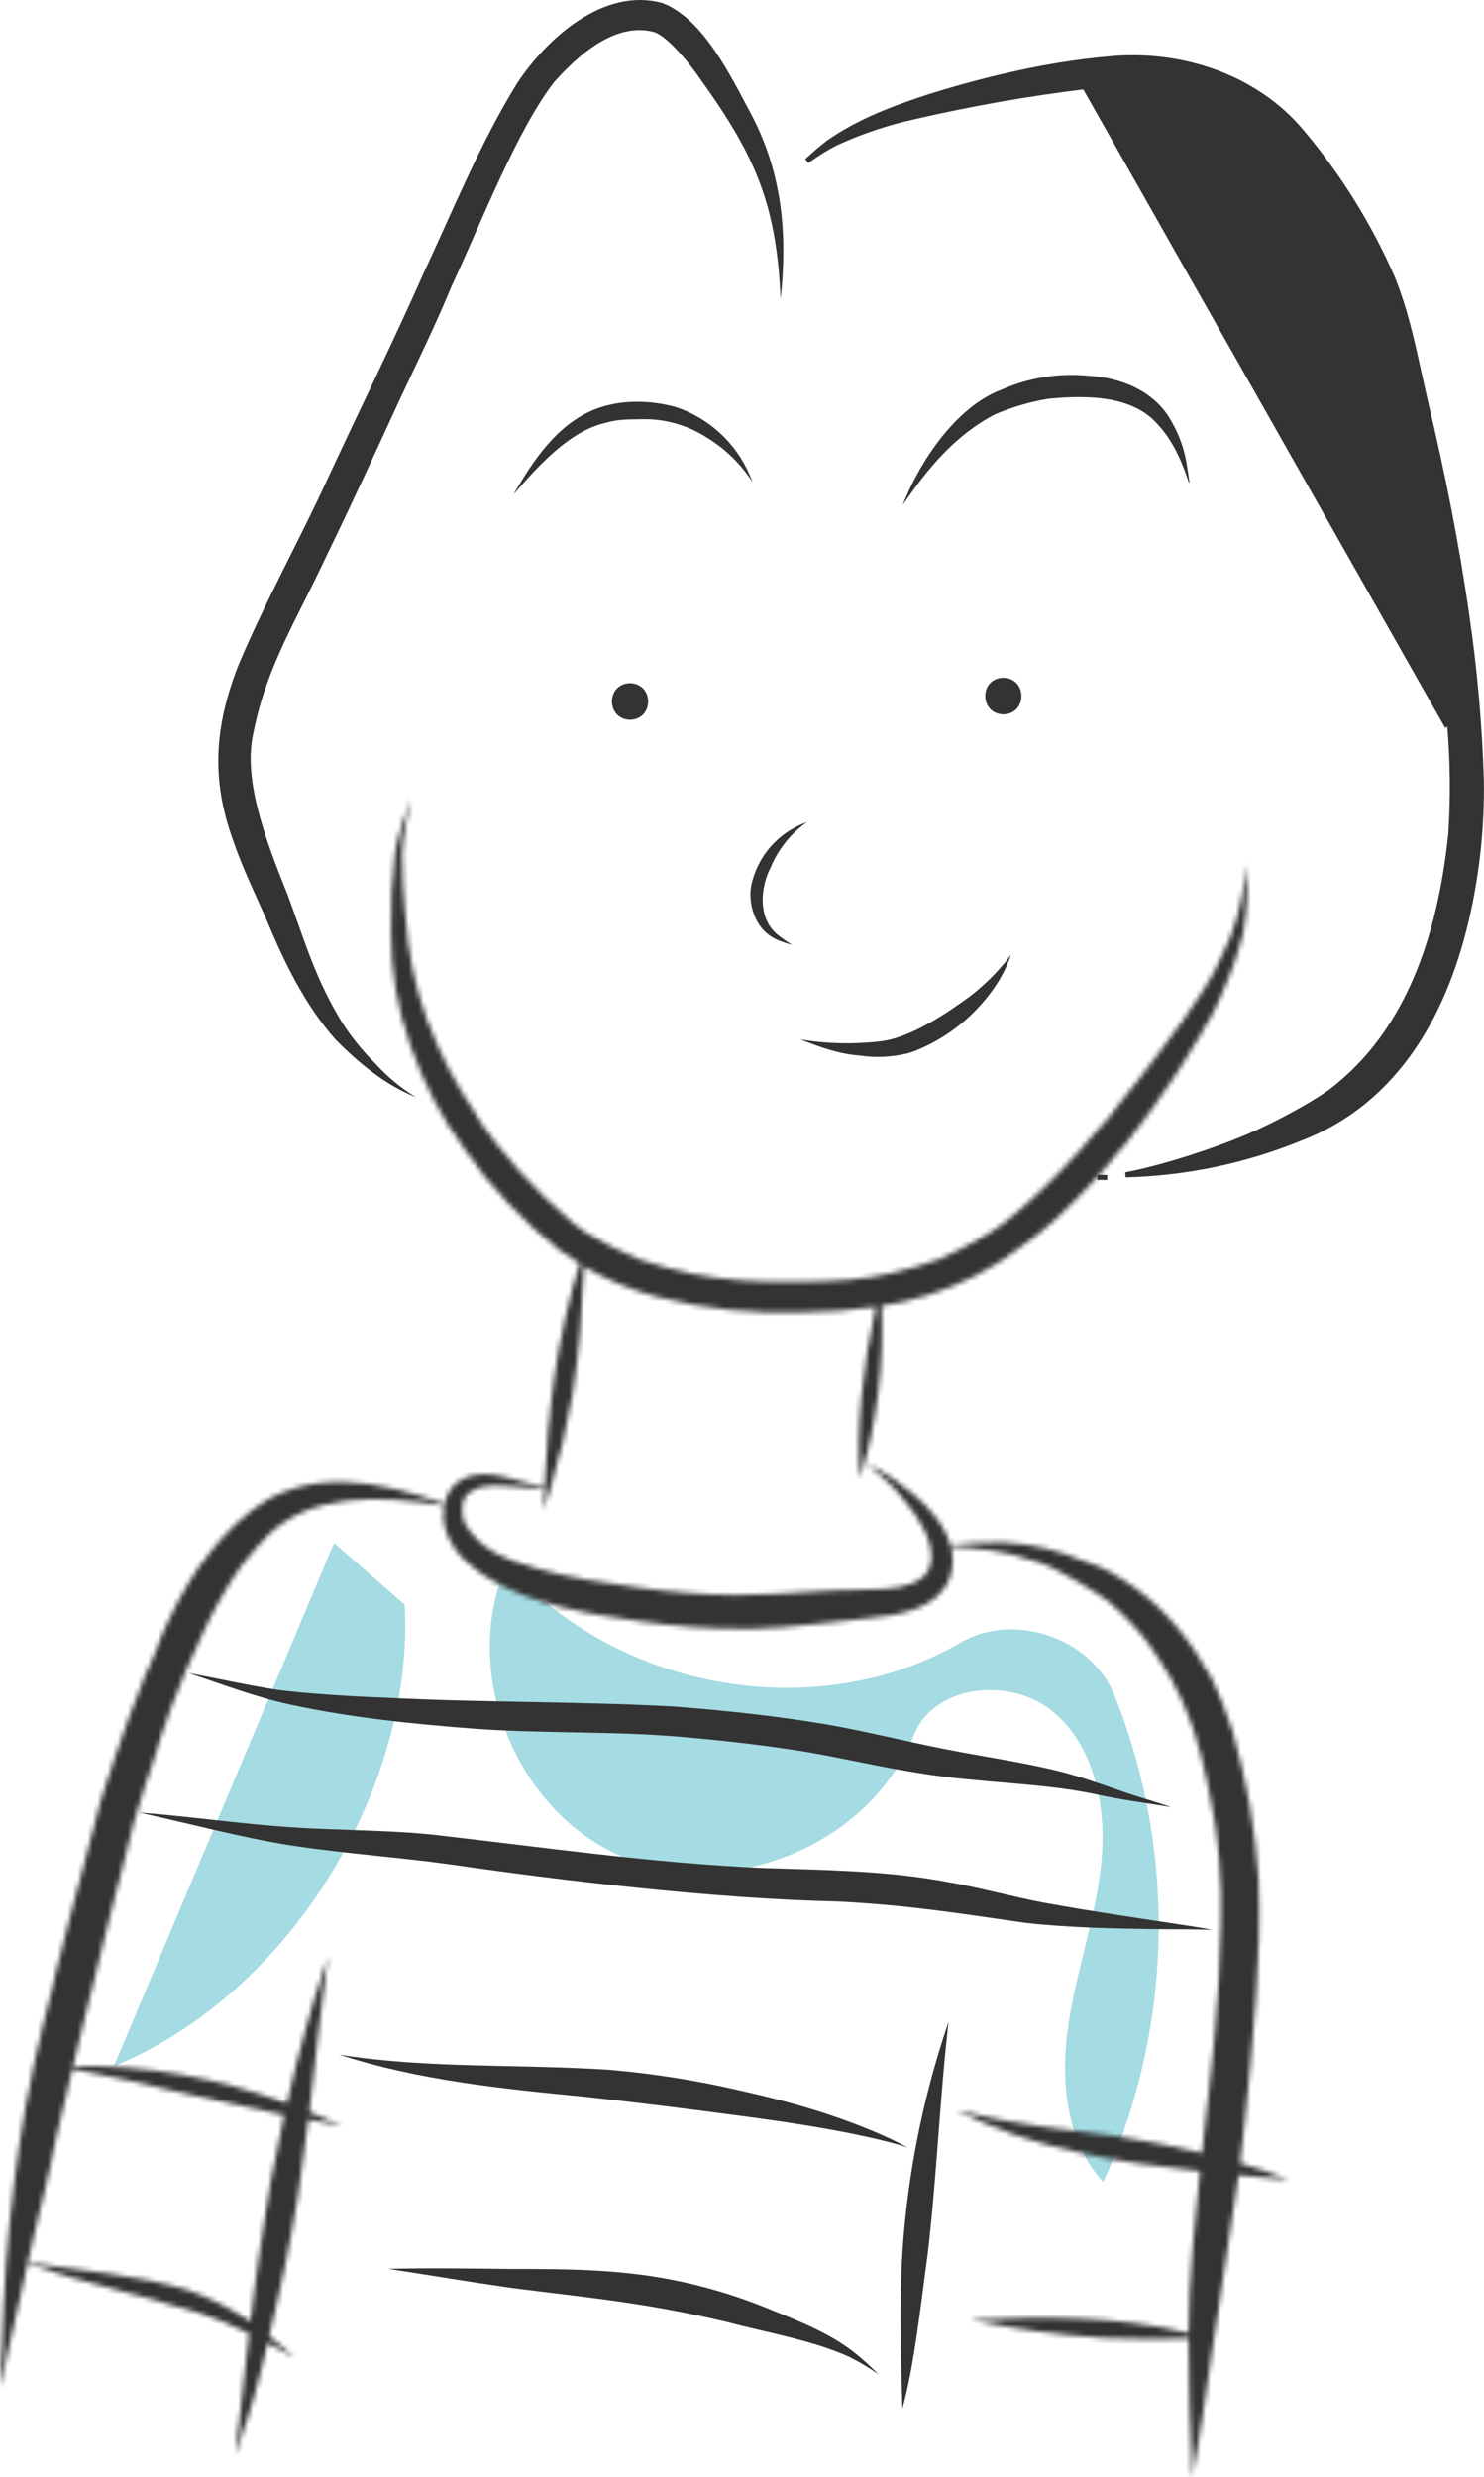<svg width="296" height="494" viewBox="0 0 296 494" fill="none" xmlns="http://www.w3.org/2000/svg">
<g clip-path="url(#clip0_52_199)">
<path d="M80.714 320.021L66.642 307.699C51.999 342.485 37.356 377.271 22.713 412.057C59.427 396.845 82.753 354.577 80.714 320.021Z" fill="#A5DBE2"/>
<path d="M101.079 311.947C91.636 333.281 102.789 361.316 124.311 370.343C145.833 379.371 173.663 367.687 182.28 346.006C186.342 335.786 201.789 334.338 210.172 341.46C218.555 348.583 220.768 360.773 219.638 371.712C218.508 382.651 214.637 393.136 213.057 404.019C211.477 414.902 212.611 427.045 220.052 435.146C226.952 419.927 230.703 403.471 231.079 386.766C231.455 370.062 228.449 353.454 222.24 337.94C217.644 326.639 202.207 321.384 191.666 327.533C163.094 344.197 122.942 337.167 101.079 311.947Z" fill="#A5DBE2"/>
<path d="M125.669 136.235C120.853 136.354 120.866 143.406 125.67 143.539C130.486 143.419 130.473 136.367 125.669 136.235Z" fill="#333333"/>
<path d="M200.128 135.156C195.312 135.276 195.324 142.328 200.128 142.46C204.944 142.341 204.932 135.289 200.128 135.156Z" fill="#333333"/>
<path d="M149.503 94.672C148.135 91.496 146.106 88.646 143.552 86.314C140.998 83.981 137.976 82.218 134.687 81.142C129.539 79.773 123.845 79.646 118.821 81.563C111.153 84.541 106.38 91.78 102.418 98.616C107.588 92.6 113.213 86.612 119.64 84.631C122.928 83.663 124.242 83.636 127.758 83.607C132.485 83.447 137.146 84.748 141.106 87.333C144.437 89.378 147.307 92.091 149.537 95.301C149.745 95.572 149.943 95.85 150.145 96.125C149.939 95.638 149.726 95.153 149.503 94.672Z" fill="#333333"/>
<path d="M236.782 93.062C236.337 89.883 235.277 86.82 233.66 84.045C230.426 78.043 223.626 75.273 217.084 74.935C211.224 74.355 205.314 75.289 199.92 77.649C194.946 79.488 191.017 83.222 187.728 87.276C184.534 91.373 181.95 95.91 180.056 100.747C185.134 93.202 190.724 86.675 198.422 82.653C201.853 81.183 205.447 80.13 209.129 79.515C214.678 79.023 225.1 78.274 230.598 84.289C233.474 87.255 235.262 90.864 236.756 95.114C237.735 98.314 236.922 94.211 236.782 93.062Z" fill="#333333"/>
<path d="M149.715 22.558C145.754 15.195 140.231 3.634 132.077 0.595C120.464 -2.579 109.136 7.561 103.165 16.582C95.752 28.555 90.478 41.701 84.515 54.424C78.436 68.195 71.739 81.687 65.412 95.346C59.65 107.93 52.853 120.032 47.495 132.798C42.833 144.796 42.041 155.299 46.472 167.537C48.297 172.936 50.807 178.064 53.099 183.273C56.687 191.853 60.764 200.386 67.002 207.389C71.602 212.014 76.837 216.365 82.948 218.8C80.024 217.009 77.366 214.818 75.049 212.291C72.494 209.768 70.219 206.977 68.265 203.965C62.886 195.151 60.944 188.108 57.353 178.383C52.507 166.424 48.433 154.969 50.6 145.882C53.209 132.771 59.272 123.457 65.31 110.454C70.278 100.274 74.992 89.972 79.729 79.684C83.211 72.283 86.814 64.938 89.942 57.377C96.089 44.113 103.163 25.887 110.503 16.404C117.059 8.993 123.977 4.625 130.477 6.396C132.728 7.052 136.958 11.724 139.881 16.062C150.816 31.27 154.915 41.036 155.699 59.664C157.118 46.518 156.012 34.416 149.715 22.558Z" fill="#333333"/>
<path d="M254.539 30.068C261.279 37.426 269.587 51.92 272.813 60.757C274.7 66.733 276.066 72.849 277.43 78.961C277.645 79.924 277.86 80.887 278.077 81.849C278.59 84.126 279.119 86.4 279.648 88.674C280.764 93.476 281.881 98.278 282.849 103.113C285.819 118.607 287.738 129.714 288.686 144.902M254.539 30.068L254.913 29.736C254.912 29.735 254.911 29.734 254.911 29.733M254.539 30.068L254.908 29.73C254.909 29.731 254.91 29.732 254.911 29.733M254.539 30.068C248.788 23.585 244.328 20.915 236.371 18.62C230.176 16.755 224.527 17.13 216.605 17.772L288.686 144.902M254.911 29.733C261.7 37.148 270.038 51.698 273.283 60.585L273.286 60.596L273.29 60.606C275.184 66.604 276.555 72.744 277.919 78.855C278.134 79.817 278.348 80.779 278.565 81.739L278.565 81.739C279.076 84.009 279.604 86.279 280.132 88.55C281.25 93.357 282.37 98.173 283.339 103.014L283.34 103.019C286.311 118.517 288.235 129.648 289.185 144.866M254.911 29.733C252.015 26.47 249.427 24.146 246.547 22.349C243.666 20.552 240.515 19.295 236.513 18.141C230.215 16.245 224.476 16.632 216.565 17.274L216.555 17.275L216.545 17.276C204.972 18.679 193.482 20.702 182.125 23.335C176.842 24.506 171.698 26.235 166.781 28.495L166.772 28.499L166.763 28.504C164.681 29.562 162.776 30.781 160.952 32.094C162.3 30.838 163.703 29.641 165.156 28.506C171.332 24.131 178.537 21.492 185.76 19.146C197.269 15.601 209.104 12.822 221.091 11.755L221.091 11.755L221.096 11.754C235.396 10.324 250.45 15.227 259.739 26.414L259.741 26.416C267.062 35.133 273.101 44.849 277.678 55.27C280.231 61.515 281.675 68.11 283.126 74.734C283.551 76.674 283.976 78.617 284.43 80.554L284.431 80.555C287.745 94.477 290.551 108.511 292.564 122.676L292.565 122.678C294.17 133.642 295.142 144.69 295.477 155.766C295.592 164.499 294.716 173.217 292.865 181.753C288.596 201.439 278.821 219.589 259.232 227.058L259.222 227.062C248.177 231.554 236.418 234 224.518 234.291C232.575 232.736 242.307 229.403 247.845 227.118C251.161 225.75 255.102 223.824 258.623 221.878C262.129 219.94 265.259 217.962 266.941 216.482C282.064 204.073 287.497 184.393 289.383 166.26L289.384 166.25L289.385 166.24C289.837 159.12 289.771 151.976 289.185 144.866M289.185 144.866C289.185 144.865 289.185 144.863 289.184 144.861L288.686 144.902M289.185 144.866C289.185 144.868 289.185 144.87 289.185 144.871L288.686 144.902M218.895 234.795C219.542 234.806 220.19 234.811 220.838 234.812L218.895 234.795Z" fill="#333333" stroke="#333333"/>
<path d="M181.066 210.049C181.599 209.902 182.123 209.726 182.637 209.523C189.32 206.825 195.006 202.13 198.918 196.08C200.061 194.299 200.979 192.384 201.652 190.378C201.385 190.763 200.96 191.315 200.744 191.592C198.591 194.242 196.137 196.633 193.432 198.716C189.489 201.591 182.157 206.723 176.069 207.6C170.601 208.297 165.061 208.189 159.625 207.278C163.465 208.793 167.361 210.211 171.514 210.505C174.631 210.962 177.806 210.824 180.871 210.099" fill="#333333"/>
<path d="M153.714 173.006C155.211 169.372 157.712 166.239 160.925 163.972C158.139 164.951 155.654 166.633 153.71 168.853C151.766 171.074 150.429 173.759 149.828 176.649C149.125 180.879 150.992 185.822 155.179 187.472C156.084 187.856 157.016 188.172 157.967 188.416C157.117 187.884 156.285 187.319 155.489 186.709C150.778 183.283 151.838 176.534 153.714 173.006Z" fill="#333333"/>
<mask id="path-11-inside-1_52_199" fill="white">
<path d="M247.368 431.351C247.725 428.539 248.06 425.724 248.344 422.902C249.884 406.853 251.694 390.731 251.039 374.587C250.367 364.723 248.668 354.956 245.97 345.445C241.462 330.694 231.424 316.851 216.548 311.413C211.467 309.132 206.004 307.822 200.441 307.55C196.814 307.446 193.183 307.601 189.577 308.015C187.993 302.535 182.577 297.97 178.005 294.869C176.381 293.716 174.633 292.747 172.795 291.98C172.97 292.1 173.146 292.221 173.322 292.343C179.429 297.225 187.98 306.408 185.291 313.065C182.608 318.298 172.235 316.584 162.898 317.391C157.531 317.695 152.164 318.116 146.785 318.114C140.216 318.034 133.659 317.533 127.155 316.615C120.236 315.612 113.273 314.746 106.566 312.698C101.503 311.121 96.796 309.351 93.557 305.155C92.745 304.239 92.262 303.078 92.187 301.857C92.046 300.086 92.341 298.549 93.484 297.735C95.483 296.268 98.09 296.189 100.506 296.344C103.203 296.511 105.895 296.75 108.588 296.969C108.545 298.104 108.508 299.238 108.478 300.372C108.483 300.598 108.394 301.295 108.521 300.834C108.933 299.582 109.318 298.322 109.696 297.06C109.865 297.073 110.034 297.088 110.203 297.101C110.043 297.057 109.884 297.013 109.724 296.969C109.786 296.761 109.856 296.556 109.918 296.348C111.68 290.325 113.093 284.206 114.152 278.02C115.572 269.613 115.992 261.084 116.486 252.578C121.006 255.233 125.87 257.253 130.941 258.582C140.401 261.009 150.165 262.042 159.924 261.651C164.85 261.644 169.77 261.289 174.646 260.589C172.218 271.87 170.638 285.147 171.555 294.816C174.877 283.664 176.314 272.035 175.806 260.41C182.275 259.432 188.551 257.443 194.402 254.515C206.455 248.352 216.047 238.345 224.627 228.061C231.674 218.815 238.47 209.227 243.505 198.718C245.41 194.638 246.925 190.386 248.029 186.02C248.793 181.727 248.997 177.353 248.637 173.007C248.529 171.383 248.483 174.273 248.379 174.817C247.548 180.709 246.286 186.137 243.584 190.932C239.589 199.454 230.493 210.911 227.477 214.81C219.87 224.73 211.697 234.319 202.093 242.374C200.305 243.76 198.484 245.097 196.58 246.323C193.645 248.162 190.576 249.779 187.398 251.158C184.285 252.288 181.097 253.202 177.858 253.894C172.219 255.246 167.201 255.509 159.924 255.627C151.294 255.778 144.586 255.385 137.723 253.971C134.216 253.257 130.759 252.319 127.372 251.163C123.673 249.652 120.117 247.811 116.748 245.663C115.966 245.175 115.213 244.641 114.494 244.064C106.442 237.203 99.831 229.978 95.085 222.469C86.531 209.885 81.864 197.103 80.905 182.77C80.467 178.59 80.248 174.39 80.25 170.187C80.42 166.467 81.294 162.989 82.019 159.175C80.833 162.702 79.497 166.207 78.859 169.885C78.22 175.162 77.948 180.476 78.045 185.789C77.887 201.475 83.664 216.63 92.681 229.314C98.043 236.843 104.417 243.598 111.622 249.39C112.891 250.322 114.209 251.193 115.556 252.018C111.125 266.474 109.196 281.568 108.601 296.659C106.012 295.944 103.422 295.229 100.808 294.613C97.9 293.889 94.683 293.658 91.971 295.147C91.095 295.641 90.344 296.328 89.776 297.158C89.208 297.987 88.838 298.935 88.695 299.93C76.118 295.413 61.373 292.43 50.028 301.336C41.814 307.678 36.343 316.935 32.233 326.315C27.491 337.156 23.401 348.271 19.984 359.6C15.947 374.42 12.277 389.341 8.445 404.216C3.384 424.954 1.015 446.305 0.425 467.621C0.307 470.379 0.173 473.136 -6.10352e-05 475.891C0.196 475.128 0.39 474.364 0.58 473.6C2.17 466.183 3.801 458.776 5.472 451.377C16.628 455.267 28.247 457.559 39.494 461.118C42.954 462.351 46.344 463.772 49.649 465.374C48.812 472.842 48.064 480.321 47.135 487.779C47.082 488.663 46.743 490.456 47.298 488.498C49.711 481.528 51.695 474.435 53.445 467.281C54.186 467.667 54.943 468.068 55.725 468.489C56.73 469.031 57.721 469.597 58.71 470.166C58.097 469.588 57.475 469.018 56.847 468.456C55.852 467.579 54.827 466.731 53.787 465.899C54.902 461.257 55.921 456.591 56.893 451.916C58.951 442.268 60.329 432.514 61.516 422.73C62.445 422.899 63.37 423.085 64.301 423.244C65.58 423.476 66.858 423.714 68.135 423.957C67.351 423.613 66.566 423.27 65.778 422.935C64.426 422.329 63.067 421.753 61.704 421.192C62.939 410.841 63.987 400.461 65.421 390.142C62.195 399.772 59.513 409.563 57.258 419.456C43.65 414.283 29.182 411.745 14.626 411.978C18.514 395.786 22.526 379.625 26.663 363.494C32.231 344.813 41.293 317.302 53.624 305.995C61.931 298.018 75.087 298.003 88.623 300.283C88.475 301.116 88.406 301.961 88.417 302.806C88.919 308.272 93.419 312.432 97.924 315.05C106.807 320.198 117.13 321.791 127.148 323.24C134.657 324.36 142.243 324.879 149.835 324.793C157.641 324.613 165.382 323.48 173.142 322.7C179.128 322.039 186.812 321.191 189.395 314.838C190.141 312.744 190.233 310.472 189.657 308.324C195.513 308.787 200.751 309.165 206.372 311.277C210.734 312.594 219.401 318.112 220.905 319.264C224.021 321.502 228.416 326.686 229.032 327.628C236.252 337.884 239.032 345.919 241.36 358.664C243.063 366.766 243.797 375.041 243.547 383.316C243.317 398.738 241.391 414.03 239.693 429.34C234.107 428.01 228.354 426.899 223.247 426.101C212.356 424.64 203.049 423.916 190.751 420.879C205.876 428.479 222.57 431.162 239.299 432.942C238.745 438.085 238.233 443.231 237.837 448.386C237.319 454.021 237.098 459.664 237.049 465.31C222.877 461.856 208.041 461.973 193.538 462.657C202.313 464.489 211.206 465.702 220.152 466.286C225.781 466.604 231.415 466.42 237.048 466.41C237.009 474.863 237.341 483.322 237.685 491.77C237.706 492.513 237.722 493.257 237.733 494C237.804 493.649 237.879 493.298 237.949 492.947C239.505 484.87 240.536 476.706 241.747 468.574C243.499 456.955 245.522 445.37 247.067 433.721C250.405 434.04 253.734 434.348 257.043 434.677C253.883 433.387 250.653 432.277 247.368 431.351ZM56.74 421.825C54.817 430.539 53.195 439.314 51.873 448.149C51.112 453.085 50.487 458.038 49.916 462.997C45.998 460.222 41.694 458.035 37.142 456.505C26.851 453.573 16.077 452.759 5.512 451.2C8.412 438.293 11.404 425.407 14.49 412.542C28.667 415.192 42.602 418.983 56.74 421.825H56.74Z"/>
</mask>
<path d="M247.368 431.351C247.725 428.539 248.06 425.724 248.344 422.902C249.884 406.853 251.694 390.731 251.039 374.587C250.367 364.723 248.668 354.956 245.97 345.445C241.462 330.694 231.424 316.851 216.548 311.413C211.467 309.132 206.004 307.822 200.441 307.55C196.814 307.446 193.183 307.601 189.577 308.015C187.993 302.535 182.577 297.97 178.005 294.869C176.381 293.716 174.633 292.747 172.795 291.98C172.97 292.1 173.146 292.221 173.322 292.343C179.429 297.225 187.98 306.408 185.291 313.065C182.608 318.298 172.235 316.584 162.898 317.391C157.531 317.695 152.164 318.116 146.785 318.114C140.216 318.034 133.659 317.533 127.155 316.615C120.236 315.612 113.273 314.746 106.566 312.698C101.503 311.121 96.796 309.351 93.557 305.155C92.745 304.239 92.262 303.078 92.187 301.857C92.046 300.086 92.341 298.549 93.484 297.735C95.483 296.268 98.09 296.189 100.506 296.344C103.203 296.511 105.895 296.75 108.588 296.969C108.545 298.104 108.508 299.238 108.478 300.372C108.483 300.598 108.394 301.295 108.521 300.834C108.933 299.582 109.318 298.322 109.696 297.06C109.865 297.073 110.034 297.088 110.203 297.101C110.043 297.057 109.884 297.013 109.724 296.969C109.786 296.761 109.856 296.556 109.918 296.348C111.68 290.325 113.093 284.206 114.152 278.02C115.572 269.613 115.992 261.084 116.486 252.578C121.006 255.233 125.87 257.253 130.941 258.582C140.401 261.009 150.165 262.042 159.924 261.651C164.85 261.644 169.77 261.289 174.646 260.589C172.218 271.87 170.638 285.147 171.555 294.816C174.877 283.664 176.314 272.035 175.806 260.41C182.275 259.432 188.551 257.443 194.402 254.515C206.455 248.352 216.047 238.345 224.627 228.061C231.674 218.815 238.47 209.227 243.505 198.718C245.41 194.638 246.925 190.386 248.029 186.02C248.793 181.727 248.997 177.353 248.637 173.007C248.529 171.383 248.483 174.273 248.379 174.817C247.548 180.709 246.286 186.137 243.584 190.932C239.589 199.454 230.493 210.911 227.477 214.81C219.87 224.73 211.697 234.319 202.093 242.374C200.305 243.76 198.484 245.097 196.58 246.323C193.645 248.162 190.576 249.779 187.398 251.158C184.285 252.288 181.097 253.202 177.858 253.894C172.219 255.246 167.201 255.509 159.924 255.627C151.294 255.778 144.586 255.385 137.723 253.971C134.216 253.257 130.759 252.319 127.372 251.163C123.673 249.652 120.117 247.811 116.748 245.663C115.966 245.175 115.213 244.641 114.494 244.064C106.442 237.203 99.831 229.978 95.085 222.469C86.531 209.885 81.864 197.103 80.905 182.77C80.467 178.59 80.248 174.39 80.25 170.187C80.42 166.467 81.294 162.989 82.019 159.175C80.833 162.702 79.497 166.207 78.859 169.885C78.22 175.162 77.948 180.476 78.045 185.789C77.887 201.475 83.664 216.63 92.681 229.314C98.043 236.843 104.417 243.598 111.622 249.39C112.891 250.322 114.209 251.193 115.556 252.018C111.125 266.474 109.196 281.568 108.601 296.659C106.012 295.944 103.422 295.229 100.808 294.613C97.9 293.889 94.683 293.658 91.971 295.147C91.095 295.641 90.344 296.328 89.776 297.158C89.208 297.987 88.838 298.935 88.695 299.93C76.118 295.413 61.373 292.43 50.028 301.336C41.814 307.678 36.343 316.935 32.233 326.315C27.491 337.156 23.401 348.271 19.984 359.6C15.947 374.42 12.277 389.341 8.445 404.216C3.384 424.954 1.015 446.305 0.425 467.621C0.307 470.379 0.173 473.136 -6.10352e-05 475.891C0.196 475.128 0.39 474.364 0.58 473.6C2.17 466.183 3.801 458.776 5.472 451.377C16.628 455.267 28.247 457.559 39.494 461.118C42.954 462.351 46.344 463.772 49.649 465.374C48.812 472.842 48.064 480.321 47.135 487.779C47.082 488.663 46.743 490.456 47.298 488.498C49.711 481.528 51.695 474.435 53.445 467.281C54.186 467.667 54.943 468.068 55.725 468.489C56.73 469.031 57.721 469.597 58.71 470.166C58.097 469.588 57.475 469.018 56.847 468.456C55.852 467.579 54.827 466.731 53.787 465.899C54.902 461.257 55.921 456.591 56.893 451.916C58.951 442.268 60.329 432.514 61.516 422.73C62.445 422.899 63.37 423.085 64.301 423.244C65.58 423.476 66.858 423.714 68.135 423.957C67.351 423.613 66.566 423.27 65.778 422.935C64.426 422.329 63.067 421.753 61.704 421.192C62.939 410.841 63.987 400.461 65.421 390.142C62.195 399.772 59.513 409.563 57.258 419.456C43.65 414.283 29.182 411.745 14.626 411.978C18.514 395.786 22.526 379.625 26.663 363.494C32.231 344.813 41.293 317.302 53.624 305.995C61.931 298.018 75.087 298.003 88.623 300.283C88.475 301.116 88.406 301.961 88.417 302.806C88.919 308.272 93.419 312.432 97.924 315.05C106.807 320.198 117.13 321.791 127.148 323.24C134.657 324.36 142.243 324.879 149.835 324.793C157.641 324.613 165.382 323.48 173.142 322.7C179.128 322.039 186.812 321.191 189.395 314.838C190.141 312.744 190.233 310.472 189.657 308.324C195.513 308.787 200.751 309.165 206.372 311.277C210.734 312.594 219.401 318.112 220.905 319.264C224.021 321.502 228.416 326.686 229.032 327.628C236.252 337.884 239.032 345.919 241.36 358.664C243.063 366.766 243.797 375.041 243.547 383.316C243.317 398.738 241.391 414.03 239.693 429.34C234.107 428.01 228.354 426.899 223.247 426.101C212.356 424.64 203.049 423.916 190.751 420.879C205.876 428.479 222.57 431.162 239.299 432.942C238.745 438.085 238.233 443.231 237.837 448.386C237.319 454.021 237.098 459.664 237.049 465.31C222.877 461.856 208.041 461.973 193.538 462.657C202.313 464.489 211.206 465.702 220.152 466.286C225.781 466.604 231.415 466.42 237.048 466.41C237.009 474.863 237.341 483.322 237.685 491.77C237.706 492.513 237.722 493.257 237.733 494C237.804 493.649 237.879 493.298 237.949 492.947C239.505 484.87 240.536 476.706 241.747 468.574C243.499 456.955 245.522 445.37 247.067 433.721C250.405 434.04 253.734 434.348 257.043 434.677C253.883 433.387 250.653 432.277 247.368 431.351ZM56.74 421.825C54.817 430.539 53.195 439.314 51.873 448.149C51.112 453.085 50.487 458.038 49.916 462.997C45.998 460.222 41.694 458.035 37.142 456.505C26.851 453.573 16.077 452.759 5.512 451.2C8.412 438.293 11.404 425.407 14.49 412.542C28.667 415.192 42.602 418.983 56.74 421.825H56.74Z" fill="#333333" stroke="#333333" stroke-width="2" mask="url(#path-11-inside-1_52_199)"/>
<path d="M180.304 445.157C179.251 456.849 179.659 468.59 179.99 480.304C182.372 471.889 183.793 458.474 185.008 449.761C186.85 434.289 187.414 418.698 189.2 403.217C184.566 416.791 181.58 430.872 180.304 445.157Z" fill="#333333"/>
<path d="M229.166 358.949C223.237 357.222 217.525 354.803 211.53 353.295C203.89 351.373 196.071 350.326 188.354 348.778C180.495 347.233 172.725 345.257 164.833 343.879C154.748 342.185 144.562 341.109 134.37 340.309C115.245 339.277 96.069 339.552 76.936 338.553C70.016 338.323 61.075 337.728 55.286 336.988C49.319 336.05 43.418 334.74 37.487 333.608C44.291 335.864 51.013 338.47 58.038 339.966C70.197 342.578 82.618 343.831 95.007 344.767C108.481 345.726 122.021 345.19 135.486 346.334C144.795 347.12 152.982 348.106 160.35 349.284C168.19 350.617 175.936 352.468 183.801 353.665C195.737 355.624 207.695 355.477 218.668 357.836C223.59 358.923 228.588 359.545 233.554 360.377C232.105 359.864 230.636 359.403 229.166 358.949Z" fill="#333333"/>
<path d="M238.284 384.229C228.201 382.688 218.101 381.245 208.066 379.407C201.687 378.193 195.425 376.422 189.025 375.313C177.003 373.042 164.741 372.929 152.553 372.537C130.166 371.578 107.979 368.315 85.739 365.805C76.421 364.909 67.041 365.017 57.708 364.37C47.69 363.689 37.747 362.209 27.734 361.46C37.8 363.651 47.759 366.367 57.939 368.007C69.626 369.753 79.843 370.383 90.028 371.831C111.765 374.966 142.101 378.642 166.951 379.192C181.071 379.898 191.109 381.538 204.614 383.475C213.198 384.423 221.854 384.589 230.483 384.713C234.27 384.767 238.06 384.698 241.845 384.866C240.664 384.625 239.475 384.418 238.284 384.229Z" fill="#333333"/>
<path d="M177.83 426.63C168.318 422.21 158.194 419.262 147.977 416.977C139.318 414.945 130.524 413.538 121.663 412.768C103.68 411.573 85.228 412.558 67.675 409.738C83.444 414.837 100.004 416.518 116.423 418.117C127.463 419.304 139.81 420.893 145.578 421.671C154.462 422.84 165.688 424.346 176.14 426.883C177.77 427.285 179.393 427.725 180.986 428.255C179.949 427.685 178.897 427.143 177.83 426.63Z" fill="#333333"/>
<path d="M171.593 470.12C166.524 465.714 160.193 463.211 154.037 460.724C147.142 457.831 139.953 455.697 132.597 454.36C122.664 452.562 112.536 452.455 102.469 452.481C94.122 452.383 85.775 452.25 77.428 452.445C85.593 453.689 93.738 455.068 101.914 456.236C117.818 458.29 128.192 459.095 144.771 463C153.005 465.179 162.348 466.751 169.486 470.055C171.478 471.058 173.396 472.203 175.225 473.481C174.054 472.318 172.849 471.191 171.593 470.12Z" fill="#333333"/>
</g>
<defs>
<clipPath id="clip0_52_199">
<rect width="296" height="494" fill="white"/>
</clipPath>
</defs>
</svg>
